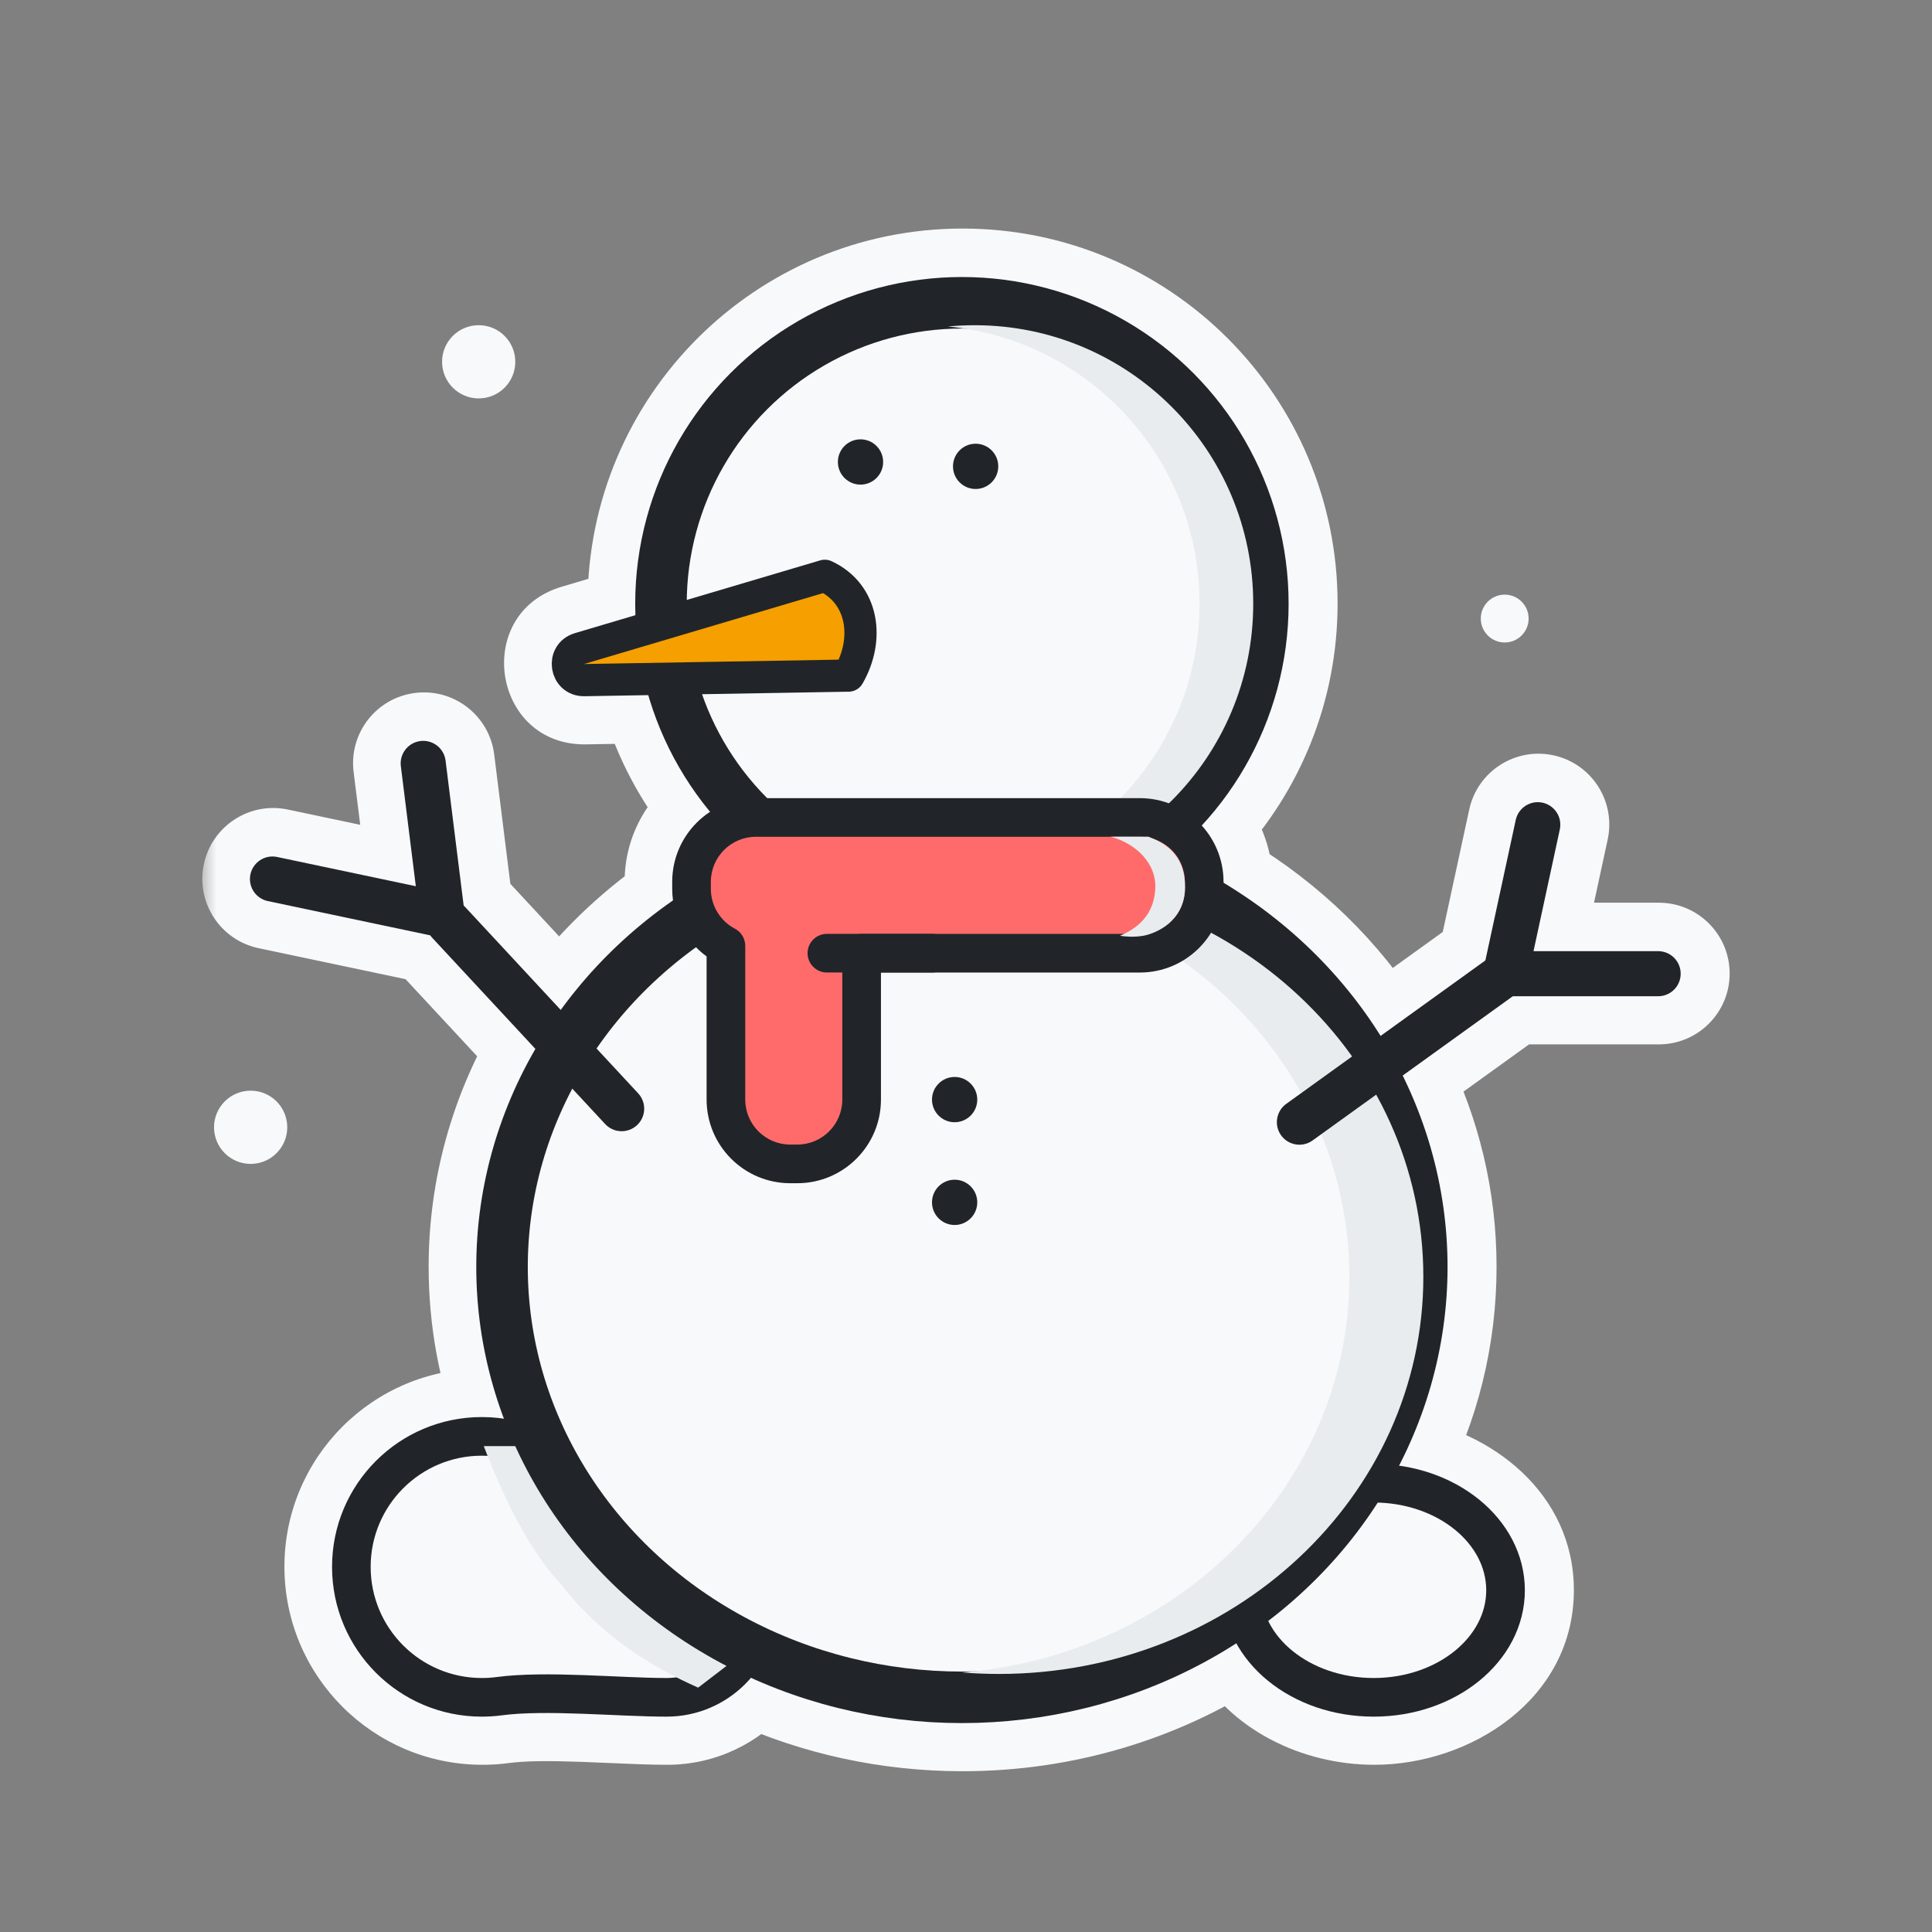 <svg width="60" height="60" viewBox="0 0 60 60" fill="none" xmlns="http://www.w3.org/2000/svg">
<rect x="0" y="0" width="60" height="60" fill="#808080" stroke="none"/>
<mask id="path-1-outside-1_50_6201" maskUnits="userSpaceOnUse" x="6.216" y="6.598" width="48" height="49" fill="black">
<rect fill="white" x="6.216" y="6.598" width="48" height="49"/>
<path fill-rule="evenodd" clip-rule="evenodd" d="M52.216 30.234C52.216 30.62 51.903 30.934 51.516 30.934L47.004 30.934L43.588 33.394C44.478 35.199 44.977 37.213 44.977 39.343C44.977 41.56 44.437 43.653 43.476 45.514C45.61 45.822 47.378 47.351 47.378 49.382C47.378 51.661 45.152 53.307 42.681 53.307C40.861 53.307 39.175 52.414 38.412 51.032C35.982 52.596 33.045 53.507 29.894 53.507C27.552 53.507 25.328 53.003 23.343 52.103C22.709 52.84 21.77 53.307 20.722 53.307C20.221 53.307 19.619 53.281 19.001 53.254C18.7 53.24 18.396 53.227 18.098 53.217C17.161 53.184 16.273 53.177 15.604 53.266C15.401 53.293 15.194 53.307 14.985 53.307C12.416 53.307 10.333 51.224 10.333 48.655C10.333 46.086 12.416 44.003 14.985 44.003C15.216 44.003 15.442 44.02 15.664 44.053C15.113 42.582 14.812 40.997 14.812 39.343C14.812 36.881 15.477 34.574 16.645 32.566L13.445 29.12C13.422 29.096 13.401 29.069 13.382 29.042L8.339 27.979C7.961 27.899 7.719 27.527 7.799 27.149C7.879 26.771 8.25 26.529 8.628 26.609L12.935 27.517L12.47 23.79C12.422 23.406 12.694 23.056 13.078 23.008C13.461 22.96 13.811 23.233 13.859 23.616L14.421 28.119C14.438 28.134 14.455 28.151 14.471 28.168L17.433 31.358C18.387 30.049 19.569 28.899 20.922 27.957C20.906 27.84 20.898 27.72 20.898 27.598L20.898 27.382C20.898 26.472 21.365 25.671 22.073 25.207C21.204 24.156 20.542 22.927 20.151 21.583L18.174 21.617C17.011 21.637 16.757 19.99 17.872 19.659L19.755 19.1C19.75 18.982 19.748 18.863 19.748 18.744C19.748 13.141 24.291 8.598 29.894 8.598C35.498 8.598 40.04 13.141 40.04 18.744C40.04 21.403 39.017 23.824 37.343 25.633C37.763 26.095 38.019 26.709 38.019 27.382L38.019 27.409C40.015 28.609 41.693 30.239 42.901 32.164L46.151 29.823L47.094 25.46C47.176 25.082 47.548 24.842 47.926 24.923C48.304 25.005 48.544 25.378 48.462 25.755L47.645 29.534L51.516 29.534C51.903 29.534 52.216 29.847 52.216 30.234Z"/>
</mask>
<path fill-rule="evenodd" clip-rule="evenodd" d="M52.216 30.234C52.216 30.62 51.903 30.934 51.516 30.934L47.004 30.934L43.588 33.394C44.478 35.199 44.977 37.213 44.977 39.343C44.977 41.56 44.437 43.653 43.476 45.514C45.61 45.822 47.378 47.351 47.378 49.382C47.378 51.661 45.152 53.307 42.681 53.307C40.861 53.307 39.175 52.414 38.412 51.032C35.982 52.596 33.045 53.507 29.894 53.507C27.552 53.507 25.328 53.003 23.343 52.103C22.709 52.84 21.77 53.307 20.722 53.307C20.221 53.307 19.619 53.281 19.001 53.254C18.7 53.24 18.396 53.227 18.098 53.217C17.161 53.184 16.273 53.177 15.604 53.266C15.401 53.293 15.194 53.307 14.985 53.307C12.416 53.307 10.333 51.224 10.333 48.655C10.333 46.086 12.416 44.003 14.985 44.003C15.216 44.003 15.442 44.02 15.664 44.053C15.113 42.582 14.812 40.997 14.812 39.343C14.812 36.881 15.477 34.574 16.645 32.566L13.445 29.12C13.422 29.096 13.401 29.069 13.382 29.042L8.339 27.979C7.961 27.899 7.719 27.527 7.799 27.149C7.879 26.771 8.25 26.529 8.628 26.609L12.935 27.517L12.47 23.79C12.422 23.406 12.694 23.056 13.078 23.008C13.461 22.96 13.811 23.233 13.859 23.616L14.421 28.119C14.438 28.134 14.455 28.151 14.471 28.168L17.433 31.358C18.387 30.049 19.569 28.899 20.922 27.957C20.906 27.84 20.898 27.72 20.898 27.598L20.898 27.382C20.898 26.472 21.365 25.671 22.073 25.207C21.204 24.156 20.542 22.927 20.151 21.583L18.174 21.617C17.011 21.637 16.757 19.99 17.872 19.659L19.755 19.1C19.75 18.982 19.748 18.863 19.748 18.744C19.748 13.141 24.291 8.598 29.894 8.598C35.498 8.598 40.04 13.141 40.04 18.744C40.04 21.403 39.017 23.824 37.343 25.633C37.763 26.095 38.019 26.709 38.019 27.382L38.019 27.409C40.015 28.609 41.693 30.239 42.901 32.164L46.151 29.823L47.094 25.46C47.176 25.082 47.548 24.842 47.926 24.923C48.304 25.005 48.544 25.378 48.462 25.755L47.645 29.534L51.516 29.534C51.903 29.534 52.216 29.847 52.216 30.234Z" fill="#F8F9FA"/>
<path d="M51.516 30.934L51.516 29.434L51.516 30.934ZM47.004 30.934L47.004 29.434C46.689 29.434 46.382 29.533 46.127 29.717L47.004 30.934ZM43.588 33.394L42.711 32.177C42.117 32.605 41.919 33.4 42.243 34.058L43.588 33.394ZM43.476 45.514L42.143 44.826C41.92 45.257 41.92 45.769 42.142 46.201C42.364 46.632 42.781 46.929 43.261 46.999L43.476 45.514ZM47.378 49.382L45.878 49.382L45.878 49.382L47.378 49.382ZM38.412 51.032L39.725 50.308C39.525 49.944 39.182 49.68 38.779 49.578C38.377 49.477 37.95 49.546 37.6 49.771L38.412 51.032ZM23.343 52.103L23.962 50.737C23.355 50.461 22.639 50.62 22.205 51.126L23.343 52.103ZM19.001 53.254L18.935 54.752L18.936 54.752L19.001 53.254ZM18.098 53.217L18.044 54.716L18.044 54.716L18.098 53.217ZM15.604 53.266L15.406 51.779L15.406 51.779L15.604 53.266ZM15.664 44.053L15.447 45.537C15.972 45.614 16.498 45.407 16.832 44.994C17.165 44.581 17.255 44.023 17.069 43.526L15.664 44.053ZM16.645 32.566L17.942 33.32C18.273 32.749 18.193 32.029 17.744 31.545L16.645 32.566ZM13.445 29.12L14.544 28.1L14.544 28.1L13.445 29.12ZM13.382 29.042L14.615 28.188C14.397 27.873 14.067 27.654 13.692 27.575L13.382 29.042ZM8.339 27.979L8.03 29.446L8.03 29.446L8.339 27.979ZM7.799 27.149L6.331 26.84L6.331 26.84L7.799 27.149ZM8.628 26.609L8.938 25.141L8.938 25.141L8.628 26.609ZM12.935 27.517L12.626 28.985C13.1 29.085 13.594 28.95 13.95 28.621C14.307 28.293 14.484 27.813 14.424 27.331L12.935 27.517ZM12.47 23.79L13.958 23.604L13.958 23.604L12.47 23.79ZM13.078 23.008L13.264 24.497L13.264 24.497L13.078 23.008ZM13.859 23.616L15.348 23.43L15.348 23.43L13.859 23.616ZM14.421 28.119L12.933 28.305C12.978 28.667 13.154 29.001 13.428 29.243L14.421 28.119ZM14.471 28.168L15.57 27.147L15.57 27.147L14.471 28.168ZM17.433 31.358L16.334 32.378C16.639 32.707 17.075 32.882 17.522 32.855C17.97 32.828 18.382 32.603 18.646 32.241L17.433 31.358ZM20.922 27.957L21.779 29.189C22.242 28.866 22.485 28.311 22.408 27.752L20.922 27.957ZM22.073 25.207L22.896 26.461C23.252 26.227 23.492 25.852 23.556 25.43C23.619 25.008 23.5 24.579 23.229 24.251L22.073 25.207ZM20.151 21.583L21.591 21.164C21.402 20.515 20.802 20.072 20.125 20.084L20.151 21.583ZM18.174 21.617L18.148 20.117L18.148 20.117L18.174 21.617ZM17.872 19.659L17.446 18.221L17.446 18.221L17.872 19.659ZM19.755 19.1L20.181 20.538C20.836 20.344 21.277 19.732 21.254 19.049L19.755 19.1ZM37.343 25.633L36.242 24.614C35.713 25.186 35.71 26.067 36.233 26.642L37.343 25.633ZM38.019 27.409L36.519 27.409C36.519 27.935 36.795 28.423 37.246 28.694L38.019 27.409ZM42.901 32.164L41.63 32.961C41.85 33.312 42.206 33.556 42.613 33.636C43.02 33.715 43.441 33.623 43.778 33.381L42.901 32.164ZM46.151 29.823L47.027 31.04C47.328 30.823 47.538 30.502 47.617 30.14L46.151 29.823ZM47.094 25.46L45.628 25.143L45.628 25.143L47.094 25.46ZM47.926 24.923L48.243 23.457L48.243 23.457L47.926 24.923ZM48.462 25.755L46.996 25.438L46.996 25.438L48.462 25.755ZM47.645 29.534L46.179 29.217C46.084 29.66 46.193 30.123 46.478 30.476C46.763 30.828 47.192 31.034 47.645 31.034L47.645 29.534ZM51.516 29.534L51.516 28.034L51.516 29.534ZM51.516 32.434C52.731 32.434 53.716 31.449 53.716 30.234L50.716 30.234C50.716 29.792 51.074 29.434 51.516 29.434L51.516 32.434ZM47.004 32.434L51.516 32.434L51.516 29.434L47.004 29.434L47.004 32.434ZM46.127 29.717L42.711 32.177L44.465 34.611L47.88 32.151L46.127 29.717ZM46.477 39.343C46.477 36.976 45.922 34.736 44.933 32.73L42.243 34.058C43.035 35.663 43.477 37.45 43.477 39.343L46.477 39.343ZM44.809 46.202C45.876 44.135 46.477 41.808 46.477 39.343L43.477 39.343C43.477 41.313 42.998 43.17 42.143 44.826L44.809 46.202ZM48.878 49.382C48.878 46.365 46.296 44.406 43.69 44.029L43.261 46.999C44.924 47.239 45.878 48.337 45.878 49.382L48.878 49.382ZM42.681 54.807C45.66 54.807 48.878 52.777 48.878 49.382L45.878 49.382C45.878 50.545 44.644 51.807 42.681 51.807L42.681 54.807ZM37.099 51.757C38.173 53.704 40.422 54.807 42.681 54.807L42.681 51.807C41.301 51.807 40.176 51.124 39.725 50.308L37.099 51.757ZM29.894 55.007C33.336 55.007 36.555 54.011 39.224 52.294L37.6 49.771C35.41 51.18 32.754 52.007 29.894 52.007L29.894 55.007ZM22.723 53.469C24.901 54.457 27.336 55.007 29.894 55.007L29.894 52.007C27.768 52.007 25.755 51.55 23.962 50.737L22.723 53.469ZM20.722 54.807C22.226 54.807 23.575 54.135 24.48 53.08L22.205 51.126C21.844 51.545 21.315 51.807 20.722 51.807L20.722 54.807ZM18.936 54.752C19.543 54.779 20.182 54.807 20.722 54.807L20.722 51.807C20.261 51.807 19.695 51.783 19.067 51.755L18.936 54.752ZM18.044 54.716C18.335 54.726 18.633 54.739 18.935 54.752L19.067 51.755C18.767 51.742 18.456 51.728 18.151 51.718L18.044 54.716ZM15.802 54.753C16.332 54.682 17.105 54.682 18.044 54.716L18.151 51.718C17.217 51.684 16.215 51.672 15.406 51.779L15.802 54.753ZM14.985 54.807C15.261 54.807 15.534 54.789 15.802 54.753L15.406 51.779C15.269 51.798 15.128 51.807 14.985 51.807L14.985 54.807ZM8.833 48.655C8.833 52.053 11.587 54.807 14.985 54.807L14.985 51.807C13.244 51.807 11.833 50.396 11.833 48.655L8.833 48.655ZM14.985 42.503C11.587 42.503 8.833 45.258 8.833 48.655L11.833 48.655C11.833 46.915 13.244 45.503 14.985 45.503L14.985 42.503ZM15.881 42.569C15.588 42.526 15.289 42.503 14.985 42.503L14.985 45.503C15.143 45.503 15.297 45.515 15.447 45.537L15.881 42.569ZM13.312 39.343C13.312 41.181 13.646 42.943 14.259 44.579L17.069 43.526C16.579 42.22 16.312 40.814 16.312 39.343L13.312 39.343ZM15.348 31.812C14.053 34.04 13.312 36.606 13.312 39.343L16.312 39.343C16.312 37.157 16.902 35.108 17.942 33.32L15.348 31.812ZM12.346 30.141L15.546 33.587L17.744 31.545L14.544 28.1L12.346 30.141ZM12.15 29.897C12.209 29.982 12.274 30.064 12.346 30.141L14.544 28.1C14.57 28.127 14.593 28.157 14.615 28.188L12.15 29.897ZM8.03 29.446L13.073 30.51L13.692 27.575L8.649 26.511L8.03 29.446ZM6.331 26.84C6.081 28.028 6.841 29.195 8.03 29.446L8.649 26.511C9.081 26.602 9.358 27.026 9.267 27.459L6.331 26.84ZM8.938 25.141C7.749 24.89 6.582 25.651 6.331 26.84L9.267 27.459C9.176 27.891 8.751 28.168 8.319 28.076L8.938 25.141ZM13.245 26.049L8.938 25.141L8.319 28.076L12.626 28.985L13.245 26.049ZM10.982 23.975L11.447 27.703L14.424 27.331L13.958 23.604L10.982 23.975ZM12.892 21.52C11.686 21.67 10.831 22.77 10.982 23.975L13.958 23.604C14.013 24.042 13.702 24.442 13.264 24.497L12.892 21.52ZM15.348 23.43C15.197 22.225 14.098 21.369 12.892 21.52L13.264 24.497C12.825 24.552 12.425 24.241 12.371 23.802L15.348 23.43ZM15.91 27.933L15.348 23.43L12.371 23.802L12.933 28.305L15.91 27.933ZM15.57 27.147C15.521 27.094 15.469 27.043 15.415 26.995L13.428 29.243C13.408 29.226 13.389 29.207 13.372 29.189L15.57 27.147ZM18.532 30.337L15.57 27.147L13.372 29.189L16.334 32.378L18.532 30.337ZM20.066 26.726C18.578 27.76 17.276 29.027 16.221 30.474L18.646 32.241C19.499 31.07 20.559 30.037 21.779 29.189L20.066 26.726ZM19.398 27.598C19.398 27.788 19.411 27.977 19.436 28.163L22.408 27.752C22.401 27.702 22.398 27.651 22.398 27.598L19.398 27.598ZM19.398 27.382L19.398 27.598L22.398 27.598L22.398 27.382L19.398 27.382ZM21.25 23.953C20.137 24.683 19.398 25.946 19.398 27.382L22.398 27.382C22.398 26.998 22.593 26.66 22.896 26.461L21.25 23.953ZM18.711 22.002C19.16 23.547 19.92 24.958 20.917 26.163L23.229 24.251C22.487 23.354 21.924 22.308 21.591 21.164L18.711 22.002ZM18.2 23.117L20.177 23.083L20.125 20.084L18.148 20.117L18.2 23.117ZM17.446 18.221C14.656 19.048 15.291 23.167 18.2 23.117L18.148 20.117C18.236 20.116 18.377 20.154 18.496 20.264C18.598 20.358 18.639 20.463 18.651 20.541C18.663 20.62 18.656 20.732 18.587 20.853C18.507 20.993 18.383 21.072 18.299 21.097L17.446 18.221ZM19.328 17.662L17.446 18.221L18.299 21.097L20.181 20.538L19.328 17.662ZM18.248 18.744C18.248 18.881 18.251 19.017 18.256 19.152L21.254 19.049C21.25 18.948 21.248 18.846 21.248 18.744L18.248 18.744ZM29.894 7.098C23.462 7.098 18.248 12.312 18.248 18.744L21.248 18.744C21.248 13.969 25.119 10.098 29.894 10.098L29.894 7.098ZM41.54 18.744C41.54 12.312 36.326 7.098 29.894 7.098L29.894 10.098C34.669 10.098 38.54 13.969 38.54 18.744L41.54 18.744ZM38.444 26.652C40.365 24.576 41.54 21.796 41.54 18.744L38.54 18.744C38.54 21.011 37.67 23.071 36.242 24.614L38.444 26.652ZM39.519 27.382C39.519 26.321 39.114 25.351 38.453 24.624L36.233 26.642C36.412 26.839 36.519 27.096 36.519 27.382L39.519 27.382ZM39.519 27.409L39.519 27.382L36.519 27.382L36.519 27.409L39.519 27.409ZM44.171 31.366C42.834 29.235 40.983 27.44 38.792 26.123L37.246 28.694C39.047 29.777 40.552 31.242 41.63 32.961L44.171 31.366ZM43.778 33.381L47.027 31.04L45.274 28.606L42.024 30.947L43.778 33.381ZM45.628 25.143L44.684 29.506L47.617 30.14L48.56 25.776L45.628 25.143ZM48.243 23.457C47.055 23.2 45.885 23.955 45.628 25.143L48.56 25.776C48.467 26.208 48.041 26.483 47.609 26.389L48.243 23.457ZM49.928 26.072C50.185 24.885 49.431 23.714 48.243 23.457L47.609 26.389C47.177 26.296 46.903 25.87 46.996 25.438L49.928 26.072ZM49.111 29.851L49.928 26.072L46.996 25.438L46.179 29.217L49.111 29.851ZM51.516 28.034L47.645 28.034L47.645 31.034L51.516 31.034L51.516 28.034ZM53.716 30.234C53.716 29.019 52.731 28.034 51.516 28.034L51.516 31.034C51.074 31.034 50.716 30.675 50.716 30.234L53.716 30.234Z" fill="#F8F9FA" mask="url(#path-1-outside-1_50_6201)"/>
<ellipse cx="42.66" cy="49.387" rx="4.096" ry="3.325" fill="#F8F9FA" stroke="#212529" stroke-width="1.2" stroke-linejoin="round"/>
<path fill-rule="evenodd" clip-rule="evenodd" d="M20.701 52.712C19.238 52.712 16.953 52.483 15.503 52.676C15.327 52.7 15.146 52.712 14.963 52.712C12.726 52.712 10.912 50.898 10.912 48.66C10.912 46.422 12.726 44.608 14.963 44.608C16.156 44.608 17.228 45.124 17.97 45.944C18.582 46.621 19.787 47.007 20.701 47.007V47.007C22.276 47.007 23.553 48.284 23.553 49.86C23.553 51.435 22.276 52.712 20.701 52.712V52.712Z" fill="#F8F9FA"/>
<path d="M20.701 52.112C20.369 52.112 20.101 52.381 20.101 52.712C20.101 53.044 20.369 53.312 20.701 53.312V52.112ZM15.424 52.082C15.274 52.102 15.12 52.112 14.963 52.112V53.312C15.173 53.312 15.38 53.298 15.583 53.271L15.424 52.082ZM14.963 52.112C13.057 52.112 11.511 50.567 11.511 48.66H10.312C10.312 51.229 12.394 53.312 14.963 53.312V52.112ZM11.511 48.66C11.511 46.754 13.057 45.208 14.963 45.208V44.008C12.394 44.008 10.312 46.091 10.312 48.66H11.511ZM14.963 45.208C15.979 45.208 16.892 45.647 17.525 46.346L18.415 45.541C17.565 44.601 16.333 44.008 14.963 44.008V45.208ZM20.701 47.607C21.945 47.607 22.953 48.616 22.953 49.86H24.153C24.153 47.953 22.608 46.407 20.701 46.407V47.607ZM22.953 49.86C22.953 51.104 21.945 52.112 20.701 52.112V53.312C22.608 53.312 24.153 51.766 24.153 49.86H22.953ZM17.525 46.346C17.918 46.781 18.468 47.091 19.015 47.293C19.568 47.496 20.167 47.607 20.701 47.607V46.407C20.321 46.407 19.861 46.325 19.43 46.167C18.994 46.006 18.635 45.785 18.415 45.541L17.525 46.346ZM15.583 53.271C16.252 53.182 17.14 53.188 18.076 53.222C18.986 53.254 19.956 53.312 20.701 53.312V52.112C19.983 52.112 19.079 52.056 18.119 52.022C17.184 51.989 16.205 51.978 15.424 52.082L15.583 53.271Z" fill="#212529"/>
<g style="mix-blend-mode:multiply">
<path d="M15.024 44.91H16.619C17.406 46.898 21.26 50.02 23.089 51.333L21.682 52.411C20.328 51.813 18.685 50.846 17.403 49.181C16.203 47.906 15.353 45.769 15.024 44.91Z" fill="#E9ECEF"/>
</g>
<ellipse cx="29.873" cy="39.348" rx="14.282" ry="13.364" fill="#F8F9FA" stroke="#212529" stroke-width="1.6" stroke-linejoin="round"/>
<g style="mix-blend-mode:multiply">
<path fill-rule="evenodd" clip-rule="evenodd" d="M29.873 51.94C36.615 51.395 41.906 46.101 41.906 39.651C41.906 33.201 36.615 27.908 29.873 27.363C30.252 27.332 30.635 27.317 31.022 27.317C38.302 27.317 44.203 32.839 44.203 39.651C44.203 46.463 38.302 51.986 31.022 51.986C30.635 51.986 30.252 51.97 29.873 51.94Z" fill="#E9ECEF"/>
</g>
<circle cx="29.873" cy="18.749" r="9.346" fill="#F8F9FA" stroke="#212529" stroke-width="1.6" stroke-linejoin="round"/>
<g style="mix-blend-mode:multiply">
<path fill-rule="evenodd" clip-rule="evenodd" d="M29.437 27.359C33.823 26.94 37.253 23.245 37.253 18.749C37.253 14.253 33.823 10.559 29.437 10.139C29.711 10.113 29.989 10.1 30.27 10.1C35.047 10.1 38.92 13.972 38.92 18.749C38.92 23.526 35.047 27.399 30.27 27.399C29.989 27.399 29.711 27.385 29.437 27.359Z" fill="#E9ECEF"/>
</g>
<path fill-rule="evenodd" clip-rule="evenodd" d="M23.476 25.387C22.372 25.387 21.476 26.283 21.476 27.387V27.603C21.476 28.371 21.909 29.038 22.544 29.373L22.544 34.146C22.544 35.25 23.439 36.146 24.544 36.146H24.759C25.864 36.146 26.759 35.25 26.759 34.146L26.759 29.603H35.398C36.502 29.603 37.398 28.707 37.398 27.603V27.387C37.398 26.283 36.502 25.387 35.398 25.387H23.476Z" fill="#FF6B6B"/>
<path d="M22.544 29.373L23.144 29.373C23.144 29.15 23.021 28.946 22.824 28.842L22.544 29.373ZM22.544 34.146L21.944 34.146V34.146H22.544ZM26.759 34.146L26.159 34.146V34.146H26.759ZM26.759 29.603V29.003C26.428 29.003 26.159 29.271 26.159 29.603L26.759 29.603ZM22.076 27.387C22.076 26.614 22.703 25.987 23.476 25.987V24.787C22.04 24.787 20.876 25.951 20.876 27.387H22.076ZM22.076 27.603V27.387H20.876V27.603H22.076ZM22.824 28.842C22.378 28.607 22.076 28.139 22.076 27.603H20.876C20.876 28.602 21.44 29.468 22.264 29.903L22.824 28.842ZM23.144 34.146L23.144 29.373L21.944 29.373L21.944 34.146L23.144 34.146ZM24.544 35.546C23.771 35.546 23.144 34.919 23.144 34.146H21.944C21.944 35.582 23.108 36.746 24.544 36.746V35.546ZM24.759 35.546H24.544V36.746H24.759V35.546ZM26.159 34.146C26.159 34.919 25.532 35.546 24.759 35.546V36.746C26.195 36.746 27.359 35.582 27.359 34.146H26.159ZM26.159 29.603L26.159 34.146L27.359 34.146L27.359 29.603L26.159 29.603ZM35.398 29.003H26.759V30.203H35.398V29.003ZM36.798 27.603C36.798 28.376 36.171 29.003 35.398 29.003V30.203C36.834 30.203 37.998 29.039 37.998 27.603H36.798ZM36.798 27.387V27.603H37.998V27.387H36.798ZM35.398 25.987C36.171 25.987 36.798 26.614 36.798 27.387H37.998C37.998 25.951 36.834 24.787 35.398 24.787V25.987ZM23.476 25.987H35.398V24.787H23.476V25.987Z" fill="#212529"/>
<path d="M25.68 29.602H28.944" stroke="#212529" stroke-width="1.2" stroke-linecap="round" stroke-linejoin="round"/>
<g style="mix-blend-mode:multiply">
<path d="M35.66 25.984H34.495C35.32 26.208 35.897 26.841 35.88 27.545C35.862 28.248 35.506 28.759 34.781 29.061C34.898 29.083 35.207 29.114 35.506 29.061C35.88 28.995 36.803 28.622 36.803 27.545C36.803 26.683 36.35 26.236 35.66 25.984Z" fill="#E9ECEF"/>
</g>
<path d="M17.993 20.143L25.615 17.882C26.825 18.443 27.002 19.86 26.353 20.981L18.144 21.122C17.562 21.133 17.435 20.309 17.993 20.143Z" fill="#F59F00" stroke="#212529" stroke-linecap="round" stroke-linejoin="round"/>
<circle cx="26.724" cy="14.347" r="0.703" fill="#212529"/>
<circle cx="29.647" cy="34.149" r="0.703" fill="#212529"/>
<circle cx="29.647" cy="37.34" r="0.703" fill="#212529"/>
<circle cx="30.299" cy="14.483" r="0.703" fill="#212529"/>
<path d="M8.462 27.299L13.73 28.41L13.143 23.708" stroke="#212529" stroke-width="1.4" stroke-linecap="round" stroke-linejoin="round"/>
<path d="M13.937 28.649L19.306 34.431" stroke="#212529" stroke-width="1.4" stroke-linecap="round" stroke-linejoin="round"/>
<path d="M47.757 25.612L46.757 30.239L51.495 30.239" stroke="#212529" stroke-width="1.4" stroke-linecap="round" stroke-linejoin="round"/>
<path d="M46.757 30.238L40.354 34.85" stroke="#212529" stroke-width="1.4" stroke-linecap="round" stroke-linejoin="round"/>
<g style="mix-blend-mode:soft-light">
<path d="M26.573 11.835C26.02 11.628 24.926 12.52 24.246 13.286C23.549 14.069 22.641 15.375 23.159 15.718C23.676 16.06 24.877 14.402 25.136 13.952C25.71 13.136 27.125 12.043 26.573 11.835Z" fill="#F8F9FA"/>
</g>
<circle cx="46.73" cy="19.21" r="0.743" fill="#F8F9FA"/>
<circle cx="7.784" cy="35.009" r="1.137" fill="#F8F9FA"/>
<circle cx="14.866" cy="11.236" r="1.137" fill="#F8F9FA"/>
</svg>
